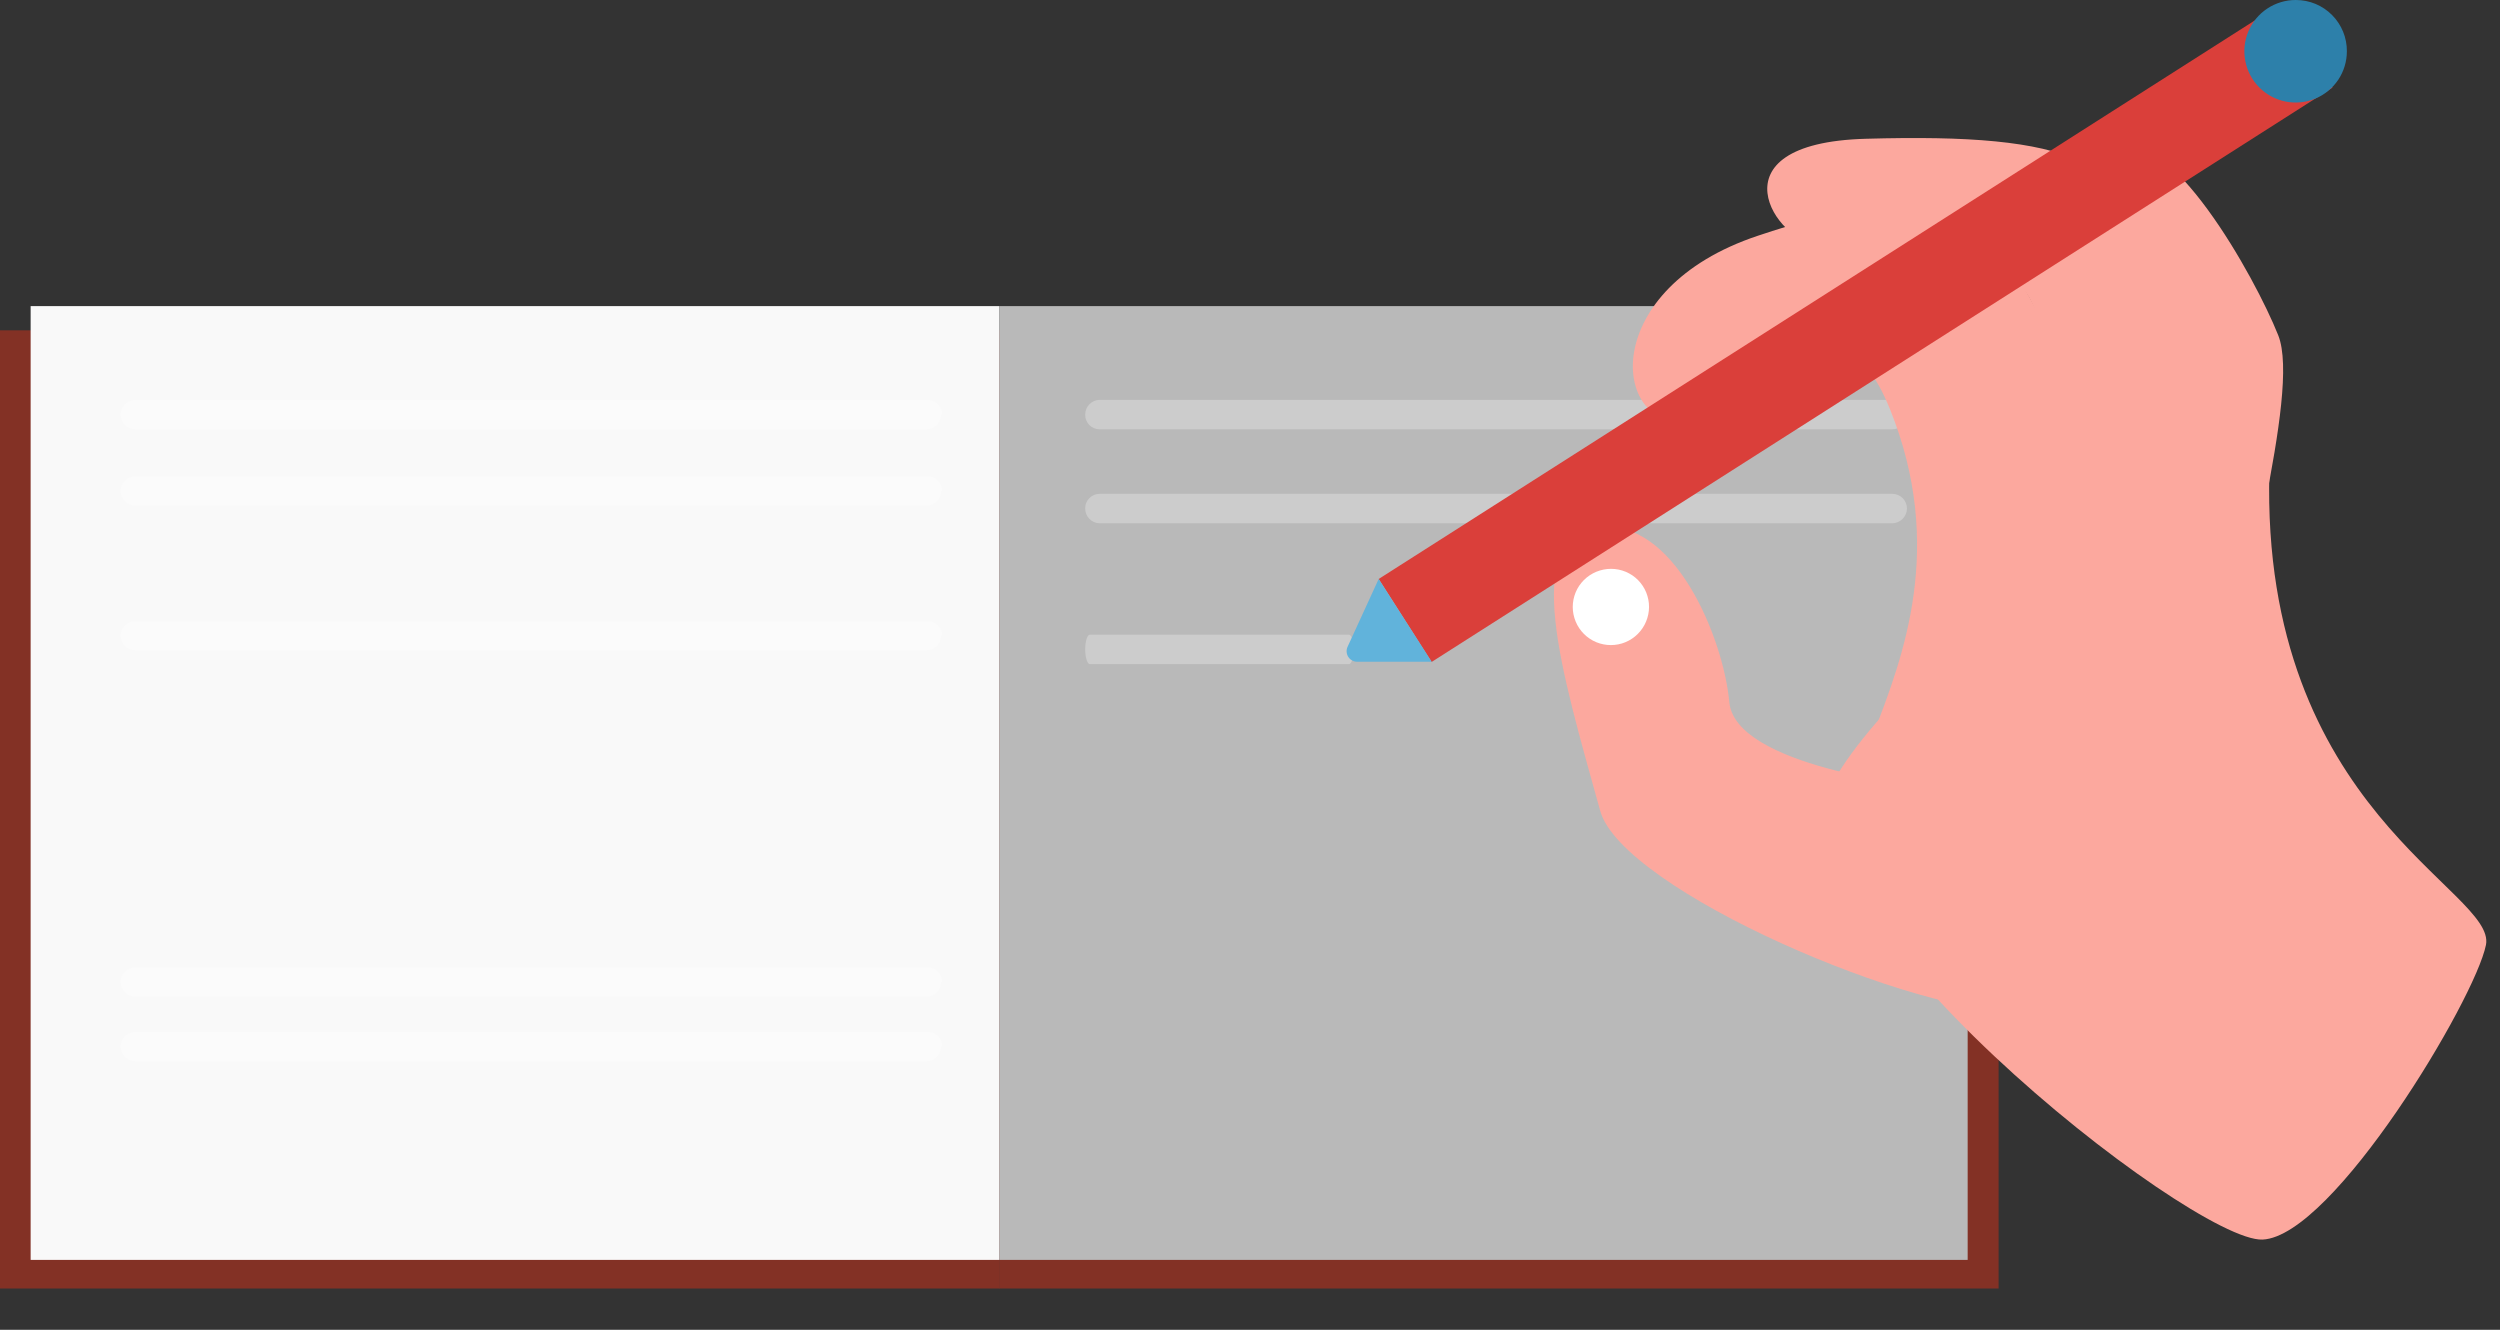 <svg width="47" height="25" viewBox="0 0 47 25" fill="none" xmlns="http://www.w3.org/2000/svg">
<rect x="0" y="0" width="47" height="25" fill="#333333" stroke="none"/>
<path d="M18.79 6.21H0V24.224H18.79V6.21Z" fill="#833125"/>
<path d="M37.574 6.21H18.784V24.224H37.574V6.21Z" fill="#833125"/>
<path d="M18.784 5.755H0.576V23.686H18.784V5.755Z" fill="#F9F9F9"/>
<path d="M36.992 5.755H18.784V23.686H36.992V5.755Z" fill="#B9B9B9"/>
<g opacity="0.52">
<path opacity="0.52" d="M17.693 7.794C17.694 7.83 17.687 7.866 17.674 7.9C17.661 7.933 17.641 7.964 17.615 7.99C17.59 8.015 17.56 8.036 17.527 8.05C17.493 8.064 17.458 8.071 17.422 8.071H2.543C2.469 8.071 2.399 8.042 2.347 7.99C2.295 7.938 2.266 7.868 2.266 7.794C2.267 7.721 2.297 7.651 2.348 7.6C2.4 7.548 2.47 7.519 2.543 7.517H17.444C17.516 7.519 17.585 7.548 17.636 7.6C17.687 7.652 17.715 7.722 17.715 7.794H17.693Z" fill="white"/>
</g>
<g opacity="0.52">
<path opacity="0.52" d="M35.851 7.794C35.851 7.868 35.822 7.938 35.77 7.99C35.718 8.042 35.648 8.071 35.574 8.071H20.673C20.637 8.071 20.601 8.064 20.568 8.05C20.535 8.036 20.504 8.015 20.479 7.99C20.454 7.964 20.434 7.933 20.421 7.9C20.407 7.866 20.401 7.83 20.402 7.794C20.402 7.722 20.43 7.652 20.481 7.6C20.532 7.548 20.601 7.519 20.673 7.517H35.574C35.647 7.519 35.717 7.548 35.768 7.6C35.82 7.651 35.85 7.721 35.851 7.794Z" fill="white"/>
</g>
<g opacity="0.52">
<path opacity="0.52" d="M35.851 9.561C35.85 9.634 35.82 9.704 35.768 9.755C35.717 9.807 35.647 9.837 35.574 9.838H20.673C20.601 9.837 20.532 9.807 20.481 9.755C20.43 9.703 20.402 9.634 20.402 9.561C20.401 9.525 20.407 9.489 20.421 9.455C20.434 9.422 20.454 9.391 20.479 9.366C20.504 9.34 20.535 9.319 20.568 9.305C20.601 9.291 20.637 9.284 20.673 9.284H35.574C35.648 9.284 35.718 9.313 35.77 9.365C35.822 9.417 35.851 9.488 35.851 9.561Z" fill="white"/>
</g>
<g opacity="0.52">
<path opacity="0.52" d="M25.448 12.209C25.448 12.358 25.409 12.486 25.36 12.486H20.49C20.441 12.486 20.402 12.358 20.402 12.209C20.402 12.054 20.441 11.932 20.49 11.932H25.36C25.409 11.932 25.448 12.054 25.448 12.209Z" fill="white"/>
</g>
<g opacity="0.52">
<path opacity="0.52" d="M17.693 9.229C17.694 9.265 17.687 9.301 17.674 9.334C17.661 9.368 17.641 9.398 17.615 9.424C17.59 9.45 17.56 9.47 17.527 9.484C17.493 9.498 17.458 9.506 17.422 9.506H2.543C2.469 9.506 2.399 9.476 2.347 9.424C2.295 9.373 2.266 9.302 2.266 9.229C2.267 9.156 2.297 9.086 2.348 9.034C2.4 8.983 2.47 8.953 2.543 8.952H17.444C17.516 8.953 17.585 8.983 17.636 9.035C17.687 9.086 17.715 9.156 17.715 9.229H17.693Z" fill="white"/>
</g>
<g opacity="0.52">
<path opacity="0.52" d="M17.693 11.949C17.694 11.985 17.687 12.021 17.674 12.054C17.661 12.088 17.641 12.118 17.615 12.144C17.59 12.17 17.56 12.19 17.527 12.204C17.493 12.218 17.458 12.226 17.422 12.226H2.543C2.469 12.226 2.399 12.196 2.347 12.144C2.295 12.092 2.266 12.022 2.266 11.949C2.267 11.876 2.297 11.807 2.349 11.756C2.401 11.706 2.47 11.677 2.543 11.677H17.444C17.516 11.677 17.585 11.706 17.636 11.757C17.686 11.807 17.715 11.877 17.715 11.949H17.693Z" fill="white"/>
</g>
<g opacity="0.52">
<path opacity="0.52" d="M17.693 18.463C17.693 18.535 17.665 18.605 17.614 18.657C17.563 18.709 17.494 18.738 17.422 18.74H2.543C2.47 18.738 2.4 18.709 2.348 18.657C2.297 18.605 2.267 18.536 2.266 18.463C2.266 18.389 2.295 18.319 2.347 18.267C2.399 18.215 2.469 18.186 2.543 18.186H17.444C17.48 18.186 17.515 18.193 17.549 18.207C17.582 18.221 17.612 18.242 17.638 18.267C17.663 18.293 17.683 18.324 17.696 18.357C17.709 18.391 17.716 18.427 17.715 18.463H17.693Z" fill="white"/>
</g>
<g opacity="0.52">
<path opacity="0.52" d="M17.693 19.676C17.693 19.748 17.665 19.818 17.614 19.87C17.563 19.922 17.494 19.951 17.422 19.953H2.543C2.47 19.952 2.4 19.922 2.348 19.87C2.297 19.819 2.267 19.749 2.266 19.676C2.266 19.603 2.295 19.532 2.347 19.48C2.399 19.428 2.469 19.399 2.543 19.399H17.444C17.48 19.399 17.515 19.406 17.549 19.42C17.582 19.434 17.612 19.455 17.638 19.48C17.663 19.506 17.683 19.537 17.696 19.57C17.709 19.604 17.716 19.64 17.715 19.676H17.693Z" fill="white"/>
</g>
<path d="M34.549 14.552C36.211 11.838 42.703 7.351 42.664 8.869C42.498 15.245 46.941 16.74 46.736 17.765C46.531 18.79 43.867 23.243 42.537 23.304C41.208 23.365 33.076 16.962 34.549 14.552Z" fill="#FCA89E"/>
<path d="M38.083 19.022C36.095 19.133 30.494 16.735 30.084 15.244C29.342 12.574 28.594 10.137 30.029 9.921C31.464 9.705 32.4 11.987 32.511 13.2C32.622 14.414 36.095 14.774 36.095 14.774L38.083 19.022Z" fill="#FCA89E"/>
<path d="M35.225 13.782C35.779 12.347 36.577 10.276 35.53 7.689C34.483 5.102 33.153 7.827 31.719 7.938C30.284 8.049 30.057 5.429 33.048 4.432C36.039 3.434 36.881 3.772 37.984 5.318C39.086 6.863 39.862 11.688 39.862 11.688L35.225 13.782Z" fill="#FCA89E"/>
<path d="M42.111 11.079C41.889 9.866 40.881 7.273 40.482 5.035C40.122 3.019 38.964 2.498 35.076 2.609C32.106 2.692 33.414 4.592 34.195 4.592C34.976 4.592 37.779 4.293 38.277 5.888C38.704 7.279 39.241 12.264 39.241 12.264L42.111 11.079Z" fill="#FCA89E"/>
<path d="M42 13.007C42 11.467 43.269 7.406 42.831 6.304C42.393 5.202 40.759 2.277 39.767 2.803C38.986 3.213 40.399 6.304 40.399 7.295C40.399 8.287 39.845 11.821 39.845 11.821L42 13.007Z" fill="#FCA89E"/>
<path d="M42.856 0.087L25.919 10.885L26.914 12.445L43.851 1.647L42.856 0.087Z" fill="#DA3F3A"/>
<path d="M25.919 10.885L26.916 12.441H25.515C25.482 12.441 25.449 12.433 25.421 12.417C25.392 12.402 25.367 12.379 25.349 12.352C25.331 12.325 25.32 12.293 25.317 12.26C25.314 12.228 25.319 12.195 25.332 12.165L25.919 10.885Z" fill="#61B3DB"/>
<path d="M30.916 11.749C30.826 11.917 30.673 12.042 30.492 12.097C30.31 12.152 30.113 12.132 29.946 12.043C29.779 11.953 29.654 11.801 29.599 11.619C29.543 11.437 29.563 11.241 29.652 11.073C29.743 10.905 29.896 10.78 30.079 10.725C30.262 10.67 30.459 10.689 30.627 10.78C30.71 10.824 30.783 10.885 30.842 10.958C30.901 11.031 30.946 11.115 30.972 11.205C30.999 11.295 31.008 11.389 30.998 11.483C30.988 11.576 30.96 11.667 30.916 11.749Z" fill="white"/>
<path d="M44.121 0.964C44.121 1.155 44.065 1.341 43.959 1.5C43.852 1.659 43.702 1.782 43.525 1.855C43.349 1.928 43.155 1.946 42.968 1.909C42.78 1.871 42.609 1.779 42.474 1.643C42.34 1.508 42.248 1.336 42.212 1.148C42.175 0.961 42.195 0.767 42.269 0.591C42.343 0.415 42.467 0.265 42.626 0.16C42.785 0.055 42.972 -0.001 43.163 1.59251e-05C43.289 1.38149e-05 43.414 0.025 43.531 0.073C43.648 0.122 43.754 0.193 43.843 0.283C43.932 0.372 44.002 0.479 44.05 0.595C44.098 0.712 44.122 0.838 44.121 0.964Z" fill="#2D80AA"/>
</svg>
